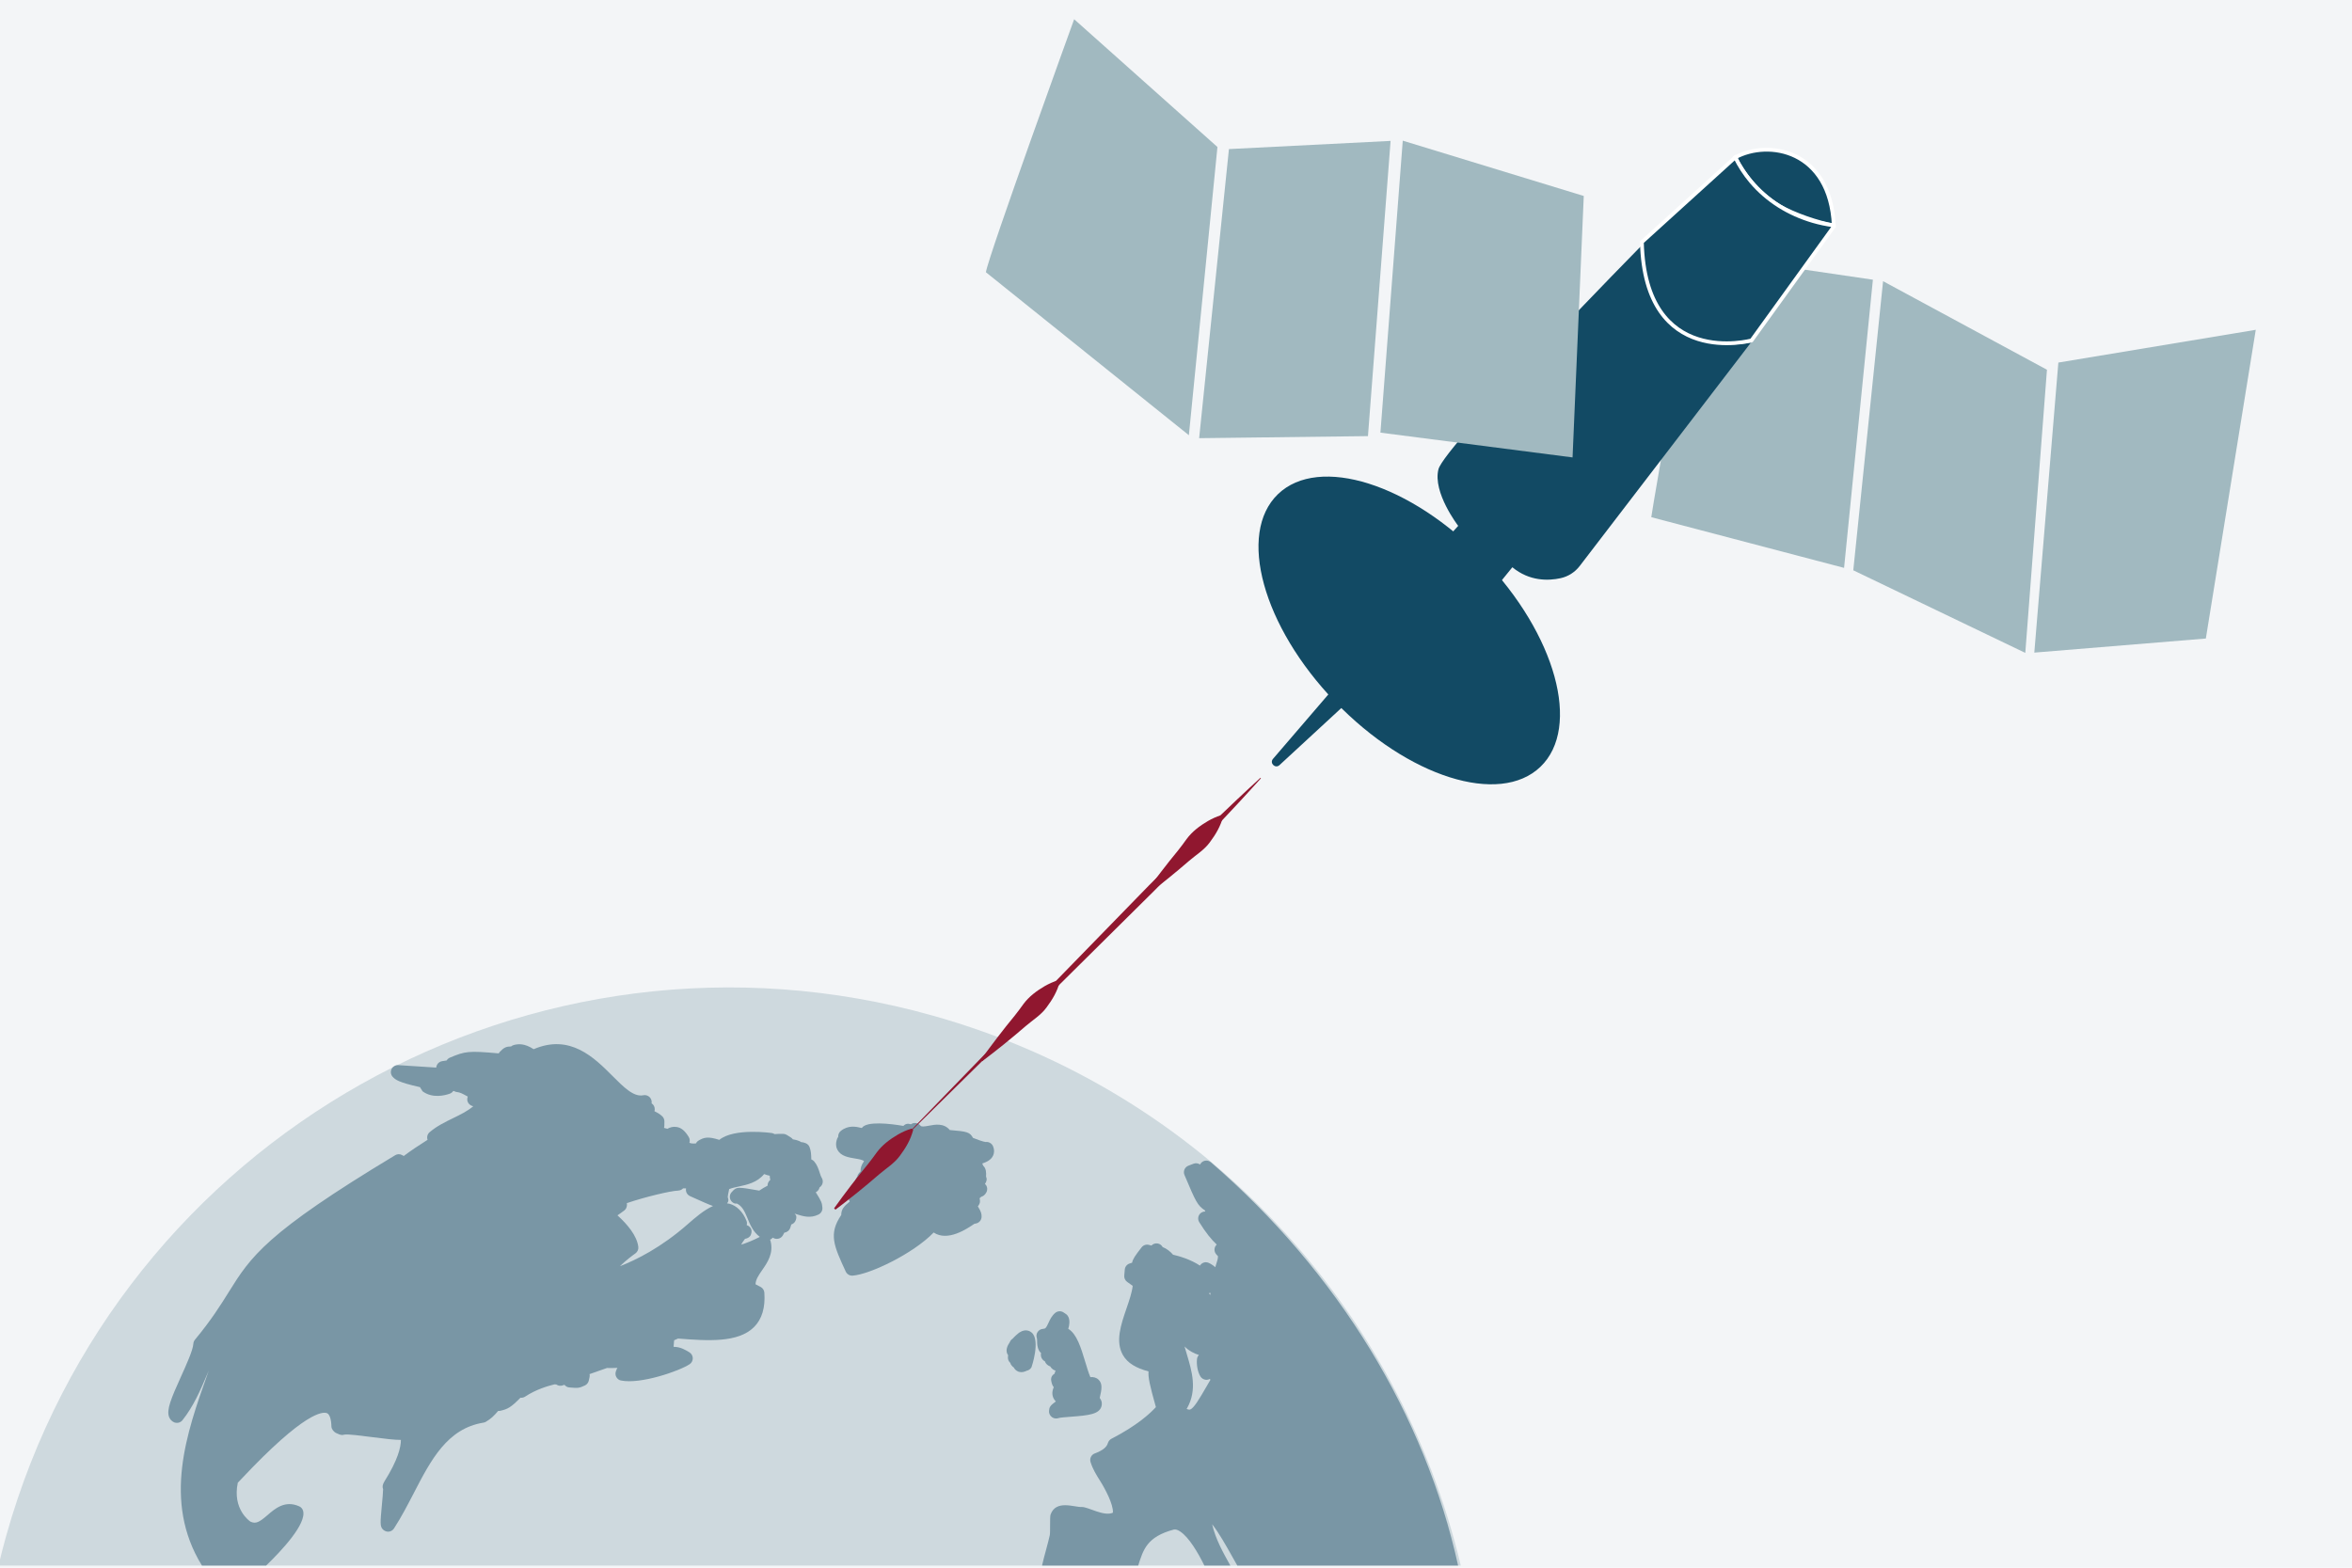 <?xml version="1.0" encoding="UTF-8"?>
<svg id="Ebene_2" data-name="Ebene 2" xmlns="http://www.w3.org/2000/svg" viewBox="0 0 1920 1280">
  <defs>
    <style>
      .cls-1 {
        fill: #ced9de;
      }

      .cls-2 {
        fill: #90172f;
      }

      .cls-3 {
        fill: #f3f5f7;
      }

      .cls-4 {
        stroke: #fff;
        stroke-miterlimit: 10;
        stroke-width: 3.083px;
      }

      .cls-4, .cls-5 {
        fill: #124a64;
      }

      .cls-6 {
        fill: #7996a5;
      }

      .cls-7 {
        fill: #a1b9c0;
      }
    </style>
  </defs>
  <rect class="cls-3" x="-7.475" y="-7.14" width="1937.691" height="1292.472"/>
  <path class="cls-1" d="M1192.484,1278.282c-49.881-209.672-208.982-386.734-431.204-449.092C435.142,737.673,96.568,927.87,5.05,1254.007c-2.269,8.085-4.357,16.178-6.282,24.274h1193.715Z"/>
  <path class="cls-6" d="M799.949,981.512c.091-.9.067-1.972-.293-3.163.327-.255.686-.548,1.01-.876.067-.072.133-.147.207-.243,1.883-.606,3.177-1.585,4.327-3.697.698-1.333.87-2.857.461-4.293-.337-1.188-.955-1.895-1.607-2.641.669-.854,1.142-1.862,1.306-2.886.106-.712.101-1.431-.075-2.129-.041-.185-.245-.486-.354-.76.233-3.654.075-6.79-2.299-9.02-.195-.541-.438-1.164-.787-1.818,3.36-1.164,7.194-2.776,8.878-6.542.734-1.626,1.296-4.293-.127-7.634-.977-2.22-3.259-3.579-5.645-3.413-.14.005-.281.012-.428.041-1.989-.257-7.293-2.162-10.239-3.382-2.617-4.628-4.531-5.234-18.958-6.41-4.828-5.826-12.041-4.467-16.912-3.541-4.281.813-6.299.989-7.028-.051-1.494-1.854-3.952-2.59-6.213-1.881-.562.19-1.073.44-1.537.772-2.499-.748-4.479-.469-6.191,1.345-10.657-1.809-30.032-4.166-33.928,1.713-4.681-1.15-10.985-2.547-17.137,2.374-1.489,1.179-2.228,2.987-2.134,4.798-.325.419-.572.88-.782,1.378-1.722,4.404-.791,7.608.277,9.506,2.829,4.94,8.796,5.965,14.646,6.913,2.17.354,6.064,1.005,6.93,2.129-2.441,3.415-2.997,6.225-2.802,8.341-.609.594-1.234,1.253-1.787,2.071-.462.657-.765,1.405-.912,2.174-1.448,2.028-2.133,4.221-1.91,6.391.005.233.053.479.084.695-3.351,2.86-6.025,6.696-5.26,10.824.139.736.409,1.597.909,2.456-5.109,4.173-6.521,6.396-6.884,9.999-.041.313-.038.637-.01.948-10.515,15.511-6.124,25.036,3.656,46.241.724,1.547,2.054,2.663,3.644,3.108.623.176,1.296.248,1.958.202,14.362-1.066,49.567-18.056,66.173-35.218,11.358,7.564,26.749-2.708,33.216-7.103.577-.07,1.169-.204,1.749-.366,2.388-.673,4.057-2.824,4.144-5.277.072-2.319-.219-4.091-3.033-8.589.885-1.094,1.551-2.391,1.696-3.485Z"/>
  <path class="cls-6" d="M899.165,1148.246c.522-1.777.558-4.221-1.438-6.843,1.763-7.358,2.364-11.73-.974-14.937-1.999-1.881-4.423-2.237-6.667-2.081-1.388-3.146-2.869-8.101-4.139-12.327-3.553-11.766-6.929-22.929-13.895-27.085,1.005-3.17,1.388-6.675.166-9.59-.438-1.003-1.157-1.9-2.075-2.506l-1.891-1.27c-2.037-1.407-4.878-1.277-6.812.334-2.894,2.386-4.382,5.628-5.578,8.233-1.876,4.13-2.408,4.7-4.363,4.823-1.811.094-3.466,1.041-4.474,2.566-1.001,1.503-1.212,3.413-.58,5.118.156.438.166,1.39.183,2.321.017,2.09.043,4.969,1.638,7.872.38.71.909,1.299,1.518,1.77-.168,1.181-.152,2.273.113,3.228.464,1.566,1.653,2.942,3.129,3.704.402,1.294,1.167,2.203,2.492,3.177.534.406,1.149.693,1.77.868.51.907,1.229,1.734,2.208,2.449.702.476,1.412.837,2.162,1.049-.298.981-.587,1.833-.859,2.504-1.191.743-2.186,1.744-2.581,3.156-.243.859-.269,1.777-.077,2.665.007.036.041.07.048.106.005.031-.019.058-.01.089.435,2.323,1.073,3.846,2.025,4.993-1.462,3.319-1.508,6.364-.13,9.138.419.813.991,1.667,1.828,2.482-4.926,3.598-5.287,4.724-5.559,7.752-.173,1.943.741,3.798,2.283,4.993.572.44,1.222.76,1.91.955,1.159.325,2.415.305,3.574-.111,1.28-.428,6.367-.808,10.08-1.085,14.696-1.111,23.09-2.047,24.974-8.512Z"/>
  <path class="cls-6" d="M842.247,1088.077c-1.082-.928-4.753-3.533-9.881-.2-.103.038-.185.087-.269.132,0,0-.204.152-.529.406-.952.753-2.978,2.432-4.926,4.594-.755.459-1.373,1.097-1.852,1.891-.221.378-.421.76-.568,1.114-1.927,2.819-3.185,5.987-2.143,8.873.207.592.51,1.162.885,1.638-.272,1.547-.25,3.035.289,4.25.337.789.878,1.498,1.513,2.047.243,1.111.784,1.91,1.741,2.874.346.33.707.616,1.099.866.517,1.046,1.296,1.984,2.499,2.737.59.375,1.21.642,1.811.811,2.297.645,4.536-.07,6.184-.907,1.621-.332,3.084-1.335,3.923-2.836.118-.176,7.466-21.902.223-28.291Z"/>
  <path class="cls-6" d="M142.195,1161.336c2.432.914,5.085.291,6.703-1.686,9.116-11.432,14.754-24.675,20.202-37.486.465-1.075.928-2.148,1.371-3.23-.349.991-.702,2.004-1.049,2.997-16.819,47.175-36.983,103.776-4.556,156.351h52.358c12.33-11.888,33.315-34.109,30.161-44.805-.474-1.616-1.631-2.937-3.182-3.603-11.661-5.171-19.814,2.013-25.806,7.189-6.576,5.684-9.57,7.437-13.979,5.32-.621-.43-14.826-10.068-10.294-31.752.714-.726,1.607-1.681,2.79-2.925,51.768-55.128,66.459-55.15,69.973-53.887,2.174.842,3.509,4.83,3.67,10.944.067,1.989,1.761,4.132,3.495,5.128l2.93,1.284c1.388.505,2.701.69,4.069.192,2.598-.592,14.441.95,22.287,1.97,11.396,1.484,18.867,2.352,23.923,2.333.036,5.732-2.304,16.219-13.455,33.914-1.725,2.759-1.703,4.827-1.058,6.328-.02,2.542-.582,8.592-.994,12.784-1.387,14.855-1.547,17.404.664,19.923,1.061,1.179,2.667,1.883,4.214,1.994,1.999.051,3.894-.924,4.972-2.612,6.001-9.251,11.156-19.201,16.156-28.846,14.061-27.165,27.348-52.807,56.901-57.579.63-.101,1.27-.315,1.847-.64,4.087-2.259,7.279-5.462,10.155-8.94.609.055,1.265.029,1.886-.12,5.885-1.407,8.363-2.564,16.334-10.658,1.321.161,2.682-.152,3.824-.919,8.717-5.801,18.713-8.741,23.872-9.958.051-.01.127-.034.176-.043.524.031,1.253.075,1.383.111,1.587,1.186,3.822,1.397,5.698.58.262-.113.575-.233.924-.32.998,1.229,2.393,2.037,3.959,2.153,6.978.637,8.043.635,12.806-1.64,1.525-.731,2.646-2.085,3.062-3.728.016-.065.606-2.655.625-2.72.257-.924.274-1.891.062-2.785,3.134-1.181,7.884-2.838,14.367-5.049.197.031.404.043.609.055,2.081.096,4.789.024,7.769-.113-.505.808-.878,1.722-1.26,2.843-.553,1.559-.409,3.266.394,4.697.825,1.436,2.28,2.607,3.808,2.78,15.771,3.314,47.891-7.803,56.103-13.373,1.606-1.102,2.513-2.932,2.477-4.863-.058-1.941-1.085-3.733-2.742-4.755-3.644-2.203-7.363-4.474-12.936-4.51.096-1.246.238-2.829.406-4.911.014-.135.029-.269.022-.411,1.039-.404,2.104-.892,3.228-1.434,24.206,1.905,48.98,3.598,61.99-9.337,6.494-6.47,9.342-15.956,8.457-28.156-.144-1.965-1.28-3.694-3.011-4.623l-4.18-2.191c.072-3.639,2.213-6.978,5.441-11.629,4.2-6.049,9.414-13.573,6.814-23.708-.101-.375-.233-.736-.397-1.061.892-.375,1.64-.977,2.213-1.696,1.265.864,2.812,1.205,4.332.914,1.587-.296,2.968-1.251,3.82-2.634.449-.777.878-1.561,1.291-2.372,2.218-.233,4.135-1.782,4.837-3.947.354-1.116.534-1.749.83-2.691,1.354-.471,2.552-1.316,3.245-2.675.007-.022.041-.058.053-.101.673-1.246,1.005-2.845.731-4.173-.154-.777-.883-1.255-1.34-1.915.683.19,1.369.399,2.09.642,4.859,1.503,10.79,3.399,17.464.084,2.097-1.034,3.346-3.254,3.149-5.604-.344-3.894-.638-4.996-5.415-12.567.801-.378,1.52-.962,2.078-1.71.491-.673.842-1.431,1.001-2.244.76-.481,1.407-1.135,1.891-1.948,1.041-1.816,1.025-4.067-.072-5.857-.719-1.152-1.205-2.725-1.758-4.385-.907-2.872-1.967-6.112-4.452-9.056-.652-.738-1.448-1.287-2.348-1.631.002-.255-.01-.536-.01-.791-.07-2.8-.137-5.946-1.381-9.191-.575-1.503-1.727-2.684-3.209-3.261-1.126-.527-2.465-.787-3.8-.904-.433-.354-.933-.633-1.453-.849-.722-.317-2.533-.964-5.193-1.388-.431-.606-1.001-1.138-1.672-1.556l-3.252-2.025c-.868-.546-1.871-.849-2.925-.89-1.958-.041-4.373-.024-7.079.214-.563-.39-1.222-.599-1.903-.813-.33-.07-30.766-4.531-43.217,5.501-9.156-2.939-12.628-2.131-17.39.888-.76.483-1.277,1.171-1.599,1.984-2.518.313-4.204.048-5.402-.474.503-1.549.349-3.307-.563-4.767-2.961-4.885-6.153-7.704-9.967-8.147-2.855-.479-5.344.305-7.461,1.496-.989-.277-1.89-.532-2.728-.765.149-.445.238-.931.257-1.412.077-1.183.075-2.829.046-4.041-.046-1.494-.659-2.942-1.753-3.99-2.006-1.929-4.284-3.146-6.359-4.168.115-.409.2-.871.229-1.304.125-2.097-.888-4.024-2.571-5.123.311-1.765-.229-3.562-1.436-4.873-1.369-1.472-3.384-2.131-5.328-1.727-7.807,1.655-15.978-6.545-25.378-15.971-14.674-14.655-34.359-34.402-64.119-21.628-7.396-4.762-12.286-4.421-16.156-3.423-.851.226-1.631.609-2.275,1.169-3.93.055-5.818.847-9.106,4.301-.394.423-.705.868-.964,1.376-24.921-2.244-27.423-1.744-39.862,3.454-1.155.486-2.083,1.313-2.689,2.326-1.256.18-2.497.387-3.757.589-1.652.279-3.115,1.28-3.964,2.735-.464.748-.726,1.602-.791,2.487-5.229-.262-14.374-.861-30.944-1.989-2.388-.159-4.604,1.21-5.585,3.391-.962,2.184-.476,4.753,1.256,6.42,2.033,2.006,4.183,4.163,22.034,8.154.067.342.421.541.551.866.214.534.491.897.854,1.352.32.409.385.96.813,1.275,8.12,5.893,18.196,3.254,22.145,1.814,1.13-.399,2.083-1.152,2.749-2.124.19-.017.402-.026.592-.041.722.479,1.628.803,2.513.866,2.487.212,4.825,1.539,7.56,3.026.399.226.803.433,1.224.666-.358.873-.517,1.847-.407,2.853.279,2.232,1.838,4.106,3.988,4.779.3.084.594.19.894.274-4.762,4.014-10.53,6.819-16.567,9.758-6.463,3.144-13.169,6.405-19.042,11.403-1.765,1.498-2.461,3.897-1.739,6.114.015.029.024.077.034.125-6.73,4.25-13.845,8.972-19.432,13.195l-1.304-.714c-1.811-1.063-3.973-.953-5.7.091-105.973,63.802-117.888,82.902-135.921,111.825-6.607,10.585-14.071,22.576-27.523,38.813-.772.94-1.239,2.107-1.301,3.319-.289,5.152-5.763,17.236-10.16,26.96-7.904,17.517-11.932,26.927-9.635,32.853.765,1.975,2.254,3.526,4.156,4.339ZM594.057,977.416c-.012-.635.411-2.867,1.183-6.53,2.42-.943,5.207-1.551,8.137-2.165,6.66-1.446,14.701-3.194,20.413-10.092,1.575.58,3.081,1.073,4.599,1.359-.02.481-.012.948.057,1.359l.354,2.044c-.06.053-.149.12-.212.173-1.342,1.152-2.044,2.831-1.984,4.517-2.285,1.21-4.596,2.509-6.809,4.041-17.662-3.103-18.145-3.028-21.508.127-.103.099-.123.243-.214.346-.094.082-.178.127-.269.214-.466.423-.873.888-1.118,1.26-.005.022-.012.043-.012.043-1.698,2.672-.902,6.186,1.751,7.88.474.296.986.532,1.523.683.515.144,1.034,0,1.559-.002,4.014,1.931,6.088,5.609,8.527,11.61,2.22,5.465,4.685,11.531,10.23,15.634-5.705,2.918-11.016,5.087-15.273,6.302.782-1.426,1.953-3.026,3.173-4.721,1.645-.274,3.143-.926,4.081-2.138.438-.572.611-.779.811-1.486.303-.75.496-1.854.472-2.672-.101-2.345-1.816-4.192-3.962-4.933.267-1.111.308-2.275-.142-3.399-3.129-7.827-8.226-12.454-13.864-13.989-.695-.149-1.376-.272-2.057-.339.37-.522.791-1.013.972-1.657.342-1.212-.005-2.369-.416-3.468ZM608.707,1010.683c.048-.06.065-.103.113-.171l.072.13c-.075.043-.111.005-.185.041ZM609.217,1001.18c.034-.077.058-.152.087-.231.017.01.041.017.055.026l-.142.204ZM509.65,988.307c1.342-.989,2.04-2.646,2.15-4.284.038-.546-.01-1.114-.137-1.66,14.484-4.969,35.843-10.095,41.978-10.249.055-.002.087-.063.142-.065,1.542-.055,2.78-.633,3.805-1.746.026-.029.07-.017.094-.043.729.041,1.513.053,2.369.063-.063.305-.111.64-.111.964-.065,2.297,1.265,4.409,3.365,5.344,9.852,4.433,15.259,6.877,18.727,8.058-7.384,3.281-14.504,9.506-20.365,14.624-21.946,19.345-42.513,29.488-55.622,34.52,5.046-4.861,10.064-8.62,12.664-10.46,1.708-1.212,2.631-3.269,2.362-5.361-1.14-9.145-8.964-18.405-17.02-25.693,2.025-1.354,3.396-2.36,5.597-4.012Z"/>
  <path class="cls-6" d="M929.132,1278.282c4.146-12.845,6.894-23.471,29.077-29.405,1.504-.32,3.332.262,5.407,1.703,6.939,4.727,14.162,16.713,19.536,27.702h21.224c-6.028-10.767-12.14-21.812-14.884-33.737,5.402,6.749,11.536,17.667,16.813,27.093,1.241,2.212,2.487,4.433,3.741,6.644h180.255c-26.945-122.13-97.362-238.961-201.796-329.289-2.136-1.804-5.273-1.85-7.423-.043-.618.544-1.116,1.169-1.45,1.862-1.513-1.049-3.473-1.321-5.229-.678l-4.257,1.631c-1.45.544-2.617,1.652-3.228,3.079-.608,1.429-.623,3.045-.01,4.491,9.263,21.895,10.504,24.815,16.787,29.01.055.293.096.56.158.832-1.503-.005-2.98.553-4.106,1.674-1.849,1.891-2.184,4.808-.775,7.057,5.462,8.76,9.845,14.112,14.282,18.275-.306.262-.58.58-.818.931-1.479,2.131-1.328,4.976.366,6.958.455.522.94,1.097,1.477,1.664-.012.043-.002.091-.019.156.014,1.765-.616,3.673-1.328,5.883-.279.916-.594,1.871-.878,2.881-1.667-1.489-3.526-2.706-5.337-3.514-2.441-1.126-5.174-.387-6.756,1.626-.168.183-.294.38-.419.577-7.795-5.154-17.404-7.896-21.89-8.83-2.136-2.545-5.272-5.07-8.543-6.29-.823-1.527-2.338-2.648-4.017-2.934-1.895-.346-3.863.305-5.178,1.698l-1.869-.524c-.022-.007-.043-.012-.065-.019-2.232-.625-4.651.154-6.081,2.023-5.294,6.901-6.929,9.012-7.757,12.534-.611.2-1.244.392-1.953.609-2.261.71-3.872,2.737-4.005,5.109-.089,1.388-.25,3.288-.409,4.681-.212,2.071.683,4.082,2.386,5.28,1.309.945,2.954,2.102,4.498,3.206-.613,5.482-2.872,12.05-5.051,18.412-4.558,13.267-9.284,26.975-2.93,38.094,3.731,6.513,10.653,10.655,20.902,13.347-.351,4.88.811,10.65,6.016,29.161-4.847,5.217-15.091,14.898-36.324,25.849-1.426.712-2.501,2.148-2.93,3.673q-1.335,4.837-10.617,8.279c-2.838,1.032-4.37,4.101-3.49,6.987,1.732,5.722,4.83,10.691,7.858,15.502,4.151,6.586,10.85,19.17,10.419,25.905-7.288,3.387-20.505-4.876-25.402-4.64-6.196.301-21.074-6.213-25.503,6.196-.719,2.023-.091,14.193-.637,16.796-1.383,6.597-4.459,16.529-6.331,24.835h78.493ZM988.046,1055.536c-.027.594.017,1.186.17,1.785-.435-.423-.916-.859-1.421-1.371.442-.084.851-.224,1.251-.414ZM978.704,1106.332c-.88.909-1.446,2.095-1.573,3.379-.44,4.046.277,9.991,2.793,14.15.921,1.508,2.576,2.461,4.176,2.701,1.229.159,2.482-.091,3.533-.7.154.274.286.544.426.791l-3.312,5.696c-5.611,9.681-10.463,18.049-13.481,18.569-.635.123-1.477-.019-2.624-.551.173-.204.339-.459.474-.7,8.385-15.021,3.841-30.193-.166-43.571-.698-2.304-1.369-4.531-1.978-6.742,3.615,3.632,7.747,5.741,11.733,6.978Z"/>
  <path class="cls-5" d="M1094.052,555.717l-54.869,63.887c-3.02,3.516,1.887,8.25,5.292,5.106l66.596-61.485-17.02-7.508Z"/>
  <ellipse class="cls-5" cx="1150.397" cy="514.753" rx="83.952" ry="154.487" transform="translate(-35.334 941.867) rotate(-43.916)"/>
  <g>
    <path class="cls-7" d="M1347.982,422.285c1.557-12.065,37.419-214.999,37.419-214.999l143.491,21.083-23.521,235.294-157.388-41.379Z"/>
    <polygon class="cls-7" points="1660.655 532.849 1680.29 296.029 1841.443 269.282 1800.691 521.346 1660.655 532.849"/>
    <polyline class="cls-7" points="1512.885 465.64 1537.207 229.591 1670.984 301.886 1653.303 533.087 1512.885 465.64"/>
  </g>
  <g>
    <path class="cls-5" d="M1159.857,463.039l30.513-33.679s-21.017-27.244-16.113-46.236c4.904-18.993,166.101-182.948,166.101-182.948,0,0-2.134,94.118,88.861,79.69l-139.658,182.268c-3.887,5.073-9.429,8.611-15.676,9.964-9.969,2.159-25.31,2.592-39.312-8.941l-27.232,33.598s-43.767,11.08-47.483-33.715Z"/>
    <g>
      <path class="cls-4" d="M1452.989,168.489c11.225,6.506,31.275,13.487,43.974,15.54-2.907-61.748-53.377-70.274-80.442-55.525,7.78,15.755,21.245,31.162,36.468,39.985Z"/>
      <path class="cls-4" d="M1479.854,180.43c-19.621-5.757-37.215-16.566-50.461-32.23-5.121-6.056-9.375-12.686-12.872-19.696l-76.207,69.163c2.515,104.026,89.51,80.273,89.51,80.273l67.195-93.059c-.01-.294-.044-.56-.056-.851-5.775-.808-11.5-1.953-17.11-3.599Z"/>
    </g>
  </g>
  <path class="cls-7" d="M804.822,222.29c1.557-12.065,72.038-206.587,72.038-206.587l116.968,104.317-23.313,235.327-165.692-133.057Z"/>
  <polygon class="cls-7" points="1126.877 353.249 1145.108 114.846 1292.867 160.01 1283.724 373.485 1126.877 353.249"/>
  <polyline class="cls-7" points="978.89 357.768 1003.212 121.72 1135.176 115.048 1116.703 356.084 978.89 357.768"/>
  <g>
    <path class="cls-2" d="M744.702,921.788c57.98-59.943,135.498-139.671,193.432-199.073,23.344-23.499,48.219-47.742,72.276-70.47,6.172-5.724,12.266-11.527,18.508-17.182l.418.414c-5.6,6.291-11.349,12.436-17.019,18.659-22.507,24.247-46.545,49.349-69.832,72.892-32.348,32.222-92.569,91.577-125.475,124.323.001-.001-71.889,70.852-71.889,70.852l-.418-.414h0Z"/>
    <path class="cls-2" d="M933.922,730.615c8.878-12.445,18.157-24.568,27.85-36.348,2.424-2.928,4.589-6.109,6.879-9.168,4.603-6.241,10.743-10.834,17.438-14.75,3.439-1.939,7.064-3.698,11.3-4.86l1.11,1.081c-2.097,8.067-6.079,14.733-10.873,21.148-4.515,6.24-11.236,10.254-16.977,15.2-11.526,9.994-23.404,19.583-35.617,28.779-0-0-1.11-1.081-1.11-1.081h0Z"/>
    <path class="cls-2" d="M800.617,865.456c8.878-12.446,18.157-24.568,27.849-36.348,2.424-2.928,4.589-6.109,6.879-9.168,4.603-6.24,10.743-10.835,17.438-14.75,3.439-1.939,7.064-3.698,11.3-4.86l1.11,1.081c-2.097,8.067-6.079,14.733-10.873,21.148-4.515,6.24-11.236,10.254-16.977,15.2-11.526,9.994-23.404,19.583-35.617,28.779-0-0-1.11-1.081-1.11-1.081h0Z"/>
    <path class="cls-2" d="M680.889,986.582c8.878-12.446,18.157-24.568,27.849-36.348,2.424-2.928,4.589-6.109,6.879-9.168,4.603-6.241,10.743-10.835,17.438-14.75,3.439-1.939,7.064-3.698,11.3-4.861l1.11,1.082c-2.097,8.066-6.079,14.733-10.873,21.148-4.515,6.24-11.236,10.254-16.977,15.2-11.526,9.994-23.404,19.582-35.617,28.779-0-0-1.11-1.081-1.11-1.081h0Z"/>
  </g>
</svg>